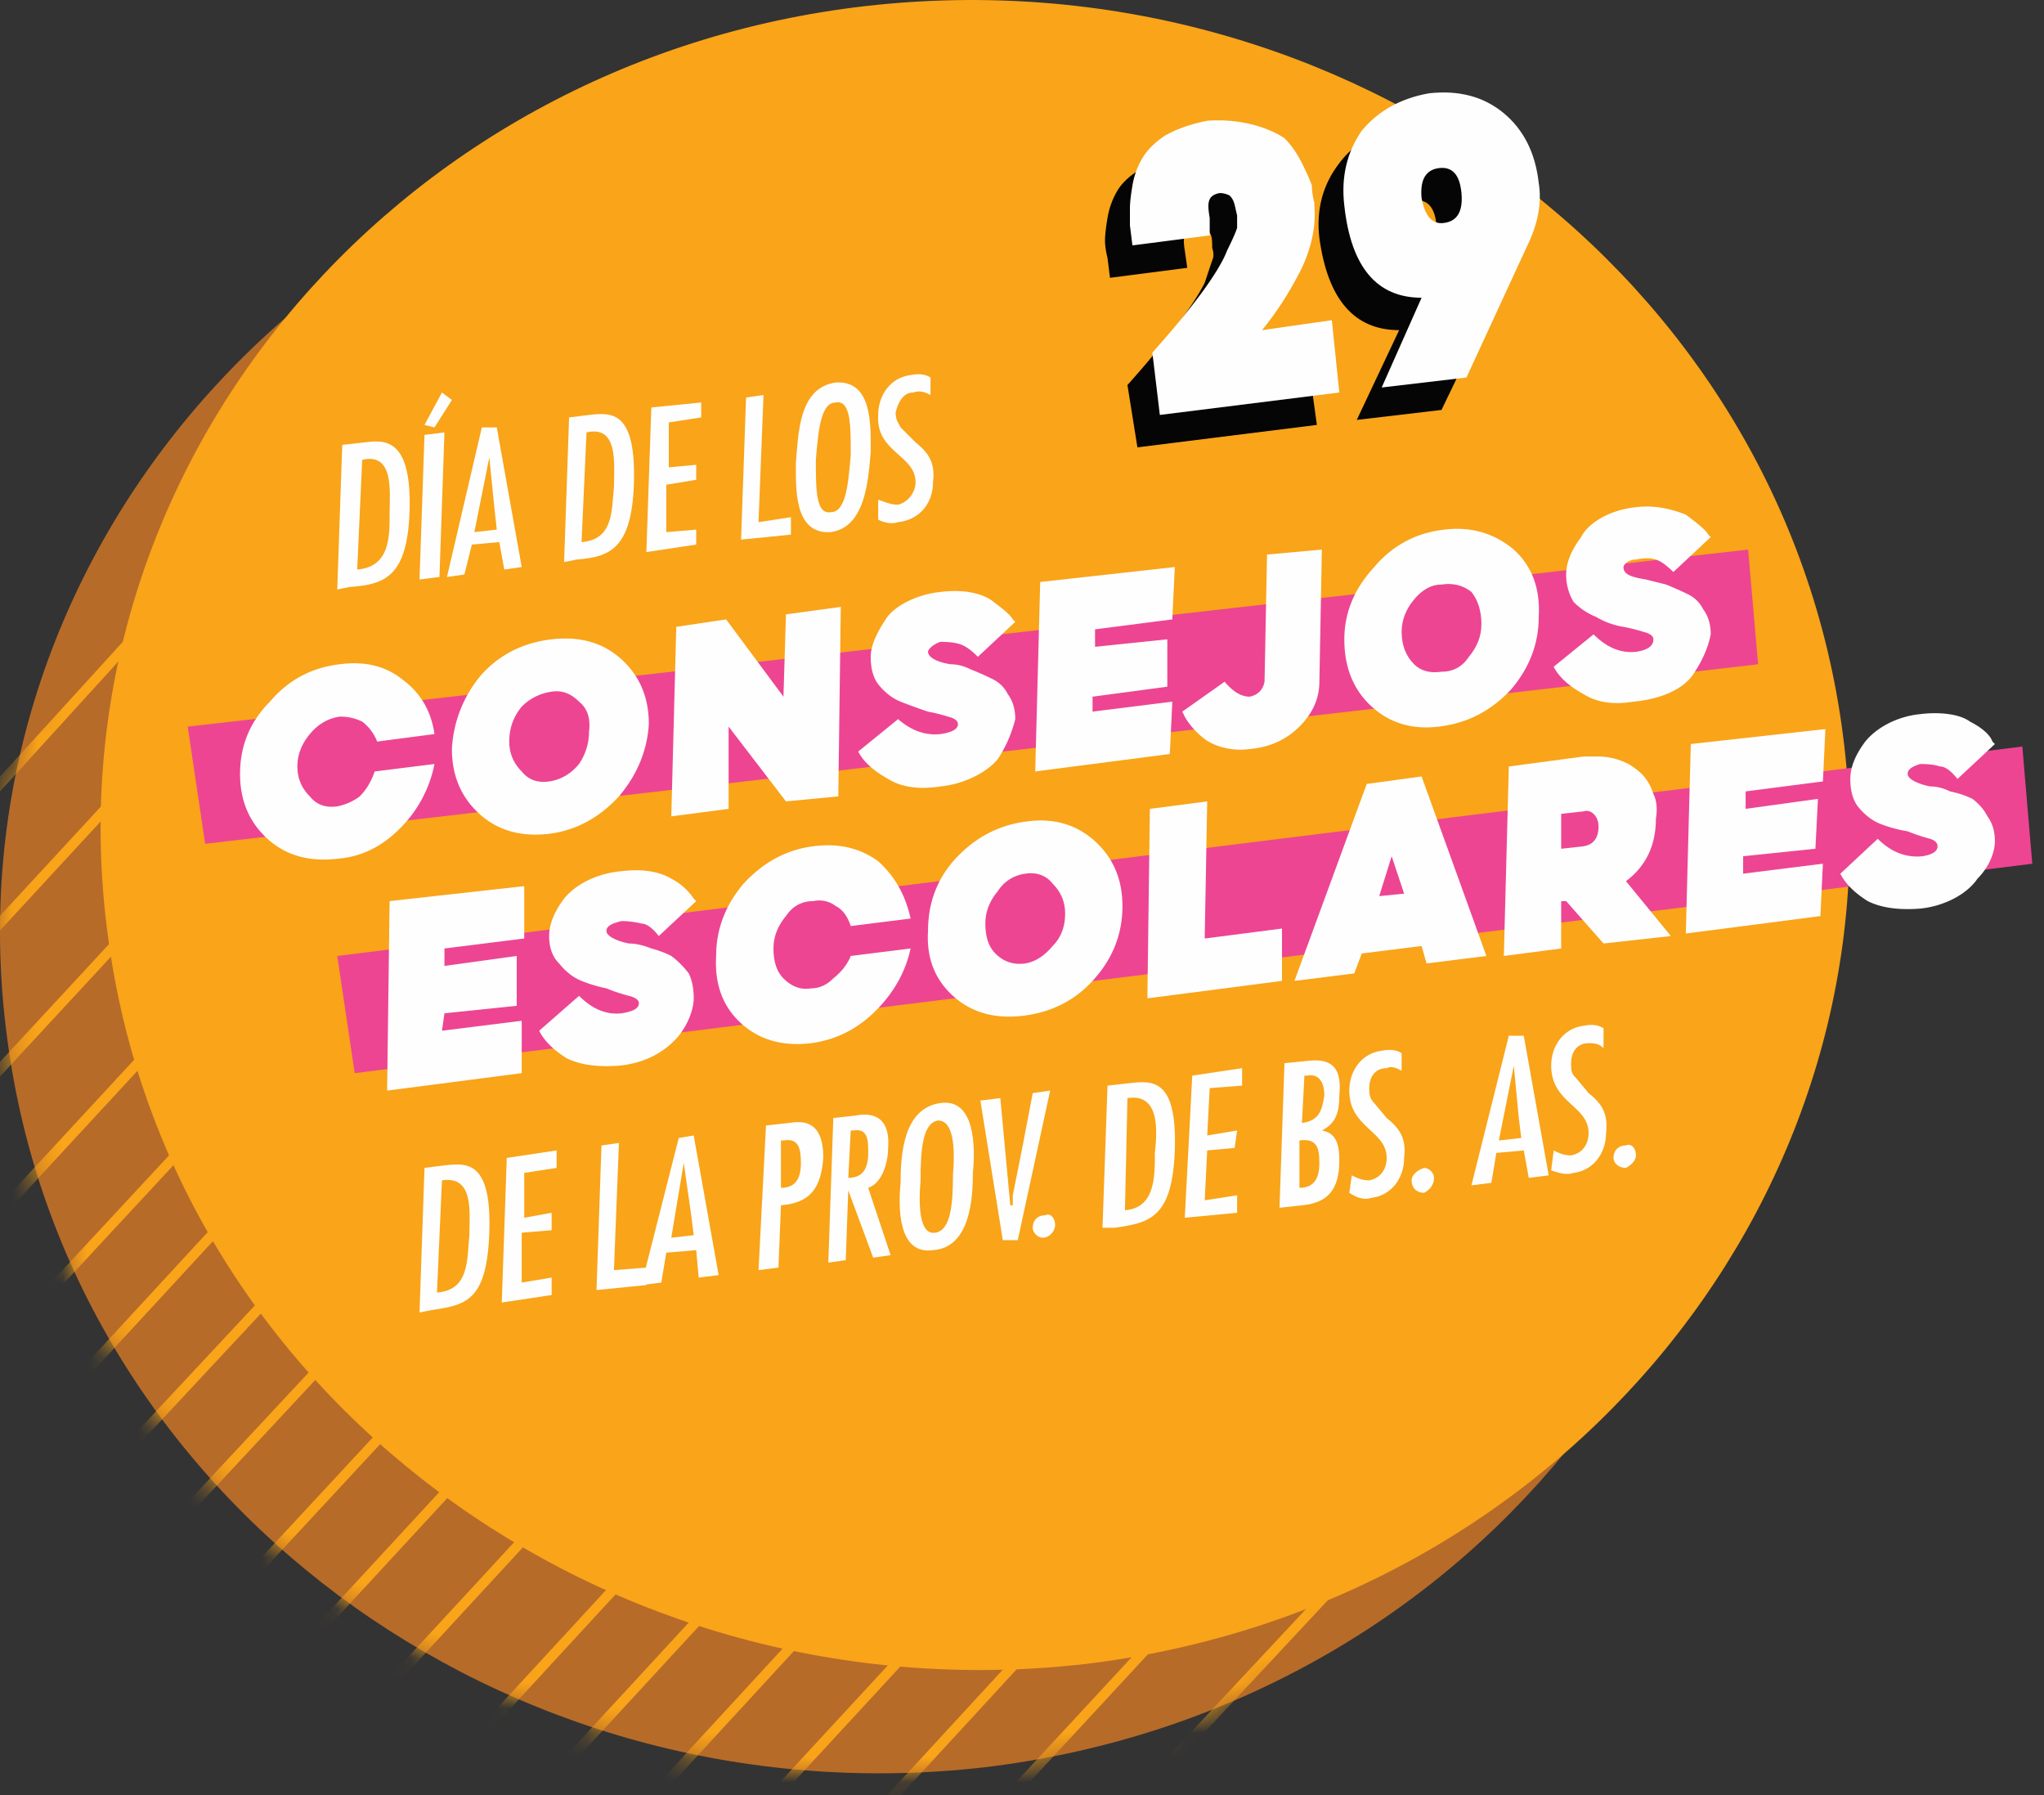 <svg xmlns="http://www.w3.org/2000/svg" width="82" height="72" fill="none" viewBox="0 0 82 72">
  <rect x="0" y="0" width="82" height="72" fill="#333333" stroke="none"/>
  <path fill="#B76B28" d="M.294 41.685c2.4 18.3 19.9 31.4 39.2 29.2 19.2-2.3 32.8-19 30.4-37.3-2.4-18.4-19.9-31.4-39.2-29.2-19.2 2.2-32.9 18.9-30.4 37.3Z"/>
  <mask id="a" width="71" height="68" x="0" y="4" maskUnits="userSpaceOnUse" style="mask-type:alpha">
    <path fill="#B76B28" d="M.294 41.685c2.4 18.3 19.9 31.4 39.2 29.2 19.2-2.3 32.8-19 30.4-37.3-2.4-18.4-19.9-31.4-39.2-29.2-19.2 2.2-32.9 18.9-30.4 37.3Z"/>
  </mask>
  <g mask="url(#a)">
    <path stroke="#F9A419" stroke-width=".4" d="m82.93-10.558-130.8 141.6m130.9-136.5-130.7 141.601M82.03 1.442l-119.9 130.1M80.23 8.343l-119.9 130M78.53 15.242l-108.4 117.7m107-110.799-108.7 117.7m107-110.8-108.4 117.699m106.9-110.8-108.4 117.1m107.3-110.1-109.9 117.701m71.4-139.1-99.2 107.499m97.6-100.499-91.2 97.699m89.4-90.8-87.8 94.201m91.5-92.901-83.5 90m66.5-108.8-99.4 107.6m94.8-108.399-98.1 107.7m101.5-99.7-91.4 98.7m90.3-91.801-87.2 94.301m90.9-92.901-85.7 92.3"/>
  </g>
  <path fill="#F9A419" d="M4.33 37.543c2.4 18.3 19.9 31.4 39.2 29.2 19.2-2.3 32.8-19 30.4-37.3-2.4-18.4-19.9-31.4-39.2-29.2-19.2 2.2-32.9 18.9-30.4 37.3Z"/>
  <path fill="#050505" d="m44.53 11.143-.1-.8c-.067-.267-.1-.5-.1-.7 0-.2.033-.5.1-.9s.2-.767.4-1.1c.2-.334.533-.634 1-.9.467-.267 1.033-.467 1.7-.6 1.4-.1 2.5.3 3 .7.333.266.567.6.7 1 .2.4.333.7.4.9.066.2.1.433.1.7v.1c.133.8-.033 1.633-.5 2.5a8.898 8.898 0 0 1-1.6 2.5l2.8-.4.4 2.9-7.2.9-.4-2.5c1.7-1.9 2.7-3.3 3.1-4.1l.3-.9c.066-.134.066-.3 0-.5 0-.4 0-.6-.3-.8-.067-.067-.2-.1-.4-.1-.4.1-.5.4-.4 1l.1.7-3.1.4Z"/>
  <path fill="#050505" fill-rule="evenodd" d="m54.43 16.842 1.7-3.6c-1.8 0-2.867-1.233-3.2-3.7-.133-1.133.133-2.133.8-3 .6-.8 1.466-1.3 2.6-1.5 1.2-.133 2.2.134 3 .8.8.667 1.3 1.6 1.5 2.8.066.8-.1 1.667-.5 2.6l-2.5 5.2-3.4.4Zm2.6-6.6c.533-.067.733-.467.6-1.2-.067-.733-.367-1.067-.9-1-.533.067-.734.467-.6 1.2.066.733.367 1.067.9 1Z" clip-rule="evenodd"/>
  <path fill="#FEFEFE" d="m45.43 9.843-.1-.8v-.7c0-.2.033-.5.1-.9s.2-.767.4-1.1c.2-.334.5-.634.9-.9.467-.267 1.033-.467 1.7-.6 1.4-.1 2.5.3 3.1.7.267.266.5.6.7 1 .2.4.333.7.4.9 0 .2.033.433.1.7v.1c.067.8-.1 1.633-.5 2.5-.467.933-1 1.766-1.6 2.5l2.8-.4.3 2.9-7.2.9-.3-2.5c1.7-1.9 2.7-3.3 3-4.1.2-.4.333-.7.4-.9v-.5c-.1-.4-.1-.6-.3-.8a.887.887 0 0 0-.4-.1c-.5.1-.5.4-.4 1v.7l-3.1.4Z"/>
  <path fill="#FEFEFE" fill-rule="evenodd" d="m55.43 15.542 1.6-3.6c-1.8 0-2.833-1.233-3.1-3.7-.133-1.133.1-2.133.7-3 .666-.8 1.566-1.3 2.7-1.5 1.2-.133 2.2.134 3 .8.8.667 1.267 1.6 1.4 2.8.133.8-.033 1.667-.5 2.6l-2.4 5.2-3.4.4Zm2.5-6.6c.533-.066.767-.466.7-1.2-.067-.733-.367-1.066-.9-1-.533.067-.767.467-.7 1.2.133.734.433 1.067.9 1Z" clip-rule="evenodd"/>
  <path fill="#ED4592" d="m70.53 26.643-62.3 7.2-.7-4.7 62.6-7.1.4 4.6Zm11 8-67.3 8.4-.7-4.7 67.6-8.4.4 4.7Z"/>
  <path fill="#FEFEFE" fill-rule="evenodd" d="M14.63 17.743c.8-.1 1.9-.2 1.8 2.8-.1 2.6-1 2.9-2.4 3l-.5.1.2-5.8.9-.1Zm-.1.7-.2 4.4c1.3-.1 1.3-1.3 1.3-2.2 0-.9.2-2.5-1.1-2.2Z" clip-rule="evenodd"/>
  <path fill="#FEFEFE" d="m17.63 23.143-.8.1.2-5.8.8-.1-.2 5.8Zm-.2-6-.4-.1.7-1.3.4.3-.7 1.1Z"/>
  <path fill="#FEFEFE" fill-rule="evenodd" d="m19.93 17.143 1 5.6-.7.1-.2-1.1-1.1.1-.3 1.2-.7.1 1.4-6h.6Zm-.1 3.2-.2-2-.6 3 .9-.1-.1-.9Zm3.8-3.7c.9-.1 1.9-.2 1.8 2.8-.1 2.6-1 2.9-2.3 3l-.5.1.2-5.8.8-.1Zm-.1.7-.2 4.4c1.3-.1 1.2-1.3 1.3-2.2 0-.9.2-2.5-1.1-2.2Z" clip-rule="evenodd"/>
  <path fill="#FEFEFE" d="M28.13 16.143v.6l-1.3.2v1.8l1.1-.1v.6l-1.2.2v1.9l1.2-.1v.6l-2 .3.2-5.8 2-.2Zm2.5-.3-.2 5.1 1.3-.2v.7l-2 .2.2-5.7.7-.1Z"/>
  <path fill="#FEFEFE" fill-rule="evenodd" d="M34.93 18.143c-.1 1.1-.2 3-1.6 3.2-1.5.1-1.4-1.8-1.4-2.8.1-1.1.1-3 1.6-3.2 1.5-.1 1.4 1.8 1.4 2.8Zm-2.2.3c0 1.2 0 2.2.6 2.1.6 0 .7-1.1.8-2.3 0-1.2 0-2.2-.6-2.1-.6 0-.7 1.1-.8 2.3Z" clip-rule="evenodd"/>
  <path fill="#FEFEFE" d="M37.33 15.843c-.2-.1-.4-.2-.7-.1-.4 0-.6.4-.7.8 0 .3.1.4.2.6l.6.6c.5.4.8.8.7 1.6 0 .8-.5 1.5-1.4 1.6-.3.1-.6 0-.8-.1v-.8c.3.1.5.2.8.2.4-.1.7-.5.7-.9 0-1.1-1.6-1.2-1.5-2.7 0-.8.5-1.5 1.3-1.6.334-.067.6-.033.8.1v.7Z"/>
  <path fill="#FEFEFE" fill-rule="evenodd" d="M17.83 46.743c.9-.1 1.9-.2 1.8 2.7-.1 2.7-.9 2.9-2.3 3.1l-.5.1.2-5.8.8-.1Zm-.1.6-.2 4.5c1.3-.1 1.2-1.3 1.3-2.3 0-.9.2-2.4-1.1-2.2Z" clip-rule="evenodd"/>
  <path fill="#FEFEFE" d="M22.33 46.143v.7l-1.3.2v1.8l1.1-.2v.7l-1.2.1v2l1.2-.2v.7l-2 .3.2-5.8 2-.3Zm2.5-.3-.2 5.1 1.3-.1v.7l-2 .2.2-5.8.7-.1Z"/>
  <path fill="#FEFEFE" fill-rule="evenodd" d="m27.83 45.543 1 5.6-.8.1-.1-1.1-1.2.1-.2 1.2-.8.1 1.5-5.9.6-.1Zm-.1 3.2-.3-2.1-.5 3 .9-.1-.1-.8Zm2.7 2.2.3-5.8.9-.1c.6-.1 1.4-.1 1.4 1.4-.1 1.2-.5 1.8-1.7 1.9l-.1 2.5-.8.1Zm.9-5.2v1.9c.6 0 .8-.4.8-1s-.1-1-.7-.9h-.1Zm2.1-.9.9-.1c.5-.1 1.4-.1 1.3 1.3 0 .5-.2 1.4-.8 1.6l.9 2.7-.7.1-1-2.7-.1 2.8-.7.1.2-5.8Zm1.4 1.4c0-.5 0-1-.6-.9h-.1l-.1 1.9c.6 0 .8-.4.8-1Zm4.2.799c0 1-.1 3-1.6 3.1-1.4.2-1.4-1.7-1.3-2.7 0-1.1.1-3 1.6-3.2 1.4-.2 1.4 1.8 1.3 2.8Zm-2.1.3c-.1 1.2 0 2.2.6 2.1.6-.1.7-1.1.7-2.3.1-1.2 0-2.2-.6-2.2-.6.1-.7 1.1-.7 2.4Z" clip-rule="evenodd"/>
  <path fill="#FEFEFE" d="m40.13 44.043.4 4.3h.1v-.4l.4-2 .4-2.1.7-.1-1.3 6h-.6l-.9-5.6.8-.1Zm1.3 5.2c0-.3.2-.5.5-.5.2-.1.4.1.4.4 0 .2-.2.5-.5.5-.2 0-.4-.2-.4-.4Z"/>
  <path fill="#FEFEFE" fill-rule="evenodd" d="M45.33 43.443c.9-.1 1.9-.2 1.8 2.7-.1 2.7-1 2.9-2.4 3.1h-.5l.2-5.7.9-.1Zm-.1.6-.1 4.5c1.2-.1 1.2-1.3 1.2-2.3.1-.9.2-2.4-1.1-2.2Z" clip-rule="evenodd"/>
  <path fill="#FEFEFE" d="M49.83 42.843v.7l-1.3.1-.1 1.9 1.2-.2-.1.7-1.1.1-.1 2 1.3-.2v.7l-2.1.2.3-5.7 2-.3Z"/>
  <path fill="#FEFEFE" fill-rule="evenodd" d="m51.33 48.443.2-5.8 1-.1c1-.1 1.3.4 1.2 1.4 0 .6-.1 1.1-.7 1.4.6.1.7.6.7 1.2 0 1.1-.4 1.7-1.5 1.8l-.9.1Zm.8-.8c.6 0 .8-.4.8-1s-.1-1-.8-.9v1.9Zm.3-4.5h-.1l-.1 1.9c.7-.1.8-.5.9-1.1 0-.5-.2-.9-.7-.8Z" clip-rule="evenodd"/>
  <path fill="#FEFEFE" d="M56.23 42.943c-.2-.1-.4-.2-.6-.1-.5 0-.7.4-.7.8 0 .2 0 .4.2.6l.5.6c.5.4.8.8.7 1.6 0 .8-.5 1.5-1.3 1.6-.3.1-.6 0-.9-.2l.1-.7c.2.1.4.2.7.2.5-.1.7-.5.7-.9 0-1.1-1.5-1.2-1.5-2.7 0-.8.5-1.5 1.3-1.6.333-.067.6-.034.8.1v.7Zm.4 4.4c0-.2.2-.4.5-.5.2 0 .4.2.4.4 0 .3-.2.5-.4.6-.3 0-.5-.2-.5-.5Z"/>
  <path fill="#FEFEFE" fill-rule="evenodd" d="m61.13 41.543 1 5.6-.8.1-.2-1.1-1.1.1-.2 1.2-.8.1 1.5-6h.6Zm-.2 3.3-.2-2.1-.6 3 .9-.1-.1-.8Z" clip-rule="evenodd"/>
  <path fill="#FEFEFE" d="M64.33 42.043c-.2-.2-.4-.2-.6-.2-.5 0-.7.4-.7.8 0 .3 0 .4.2.6l.5.6c.5.4.8.8.7 1.6 0 .8-.5 1.5-1.3 1.6-.3.1-.6 0-.9-.1l.1-.8c.2.1.4.2.7.2.5-.1.7-.5.7-.9 0-1.1-1.5-1.2-1.5-2.7 0-.8.5-1.5 1.3-1.6.333-.067.6-.034.8.1v.8Zm.4 4.4c0-.3.2-.5.5-.5.2-.1.4.1.4.4 0 .2-.2.4-.4.5-.3 0-.5-.2-.5-.4Zm-47.3-15.8a4.99 4.99 0 0 1-1.4 2.6c-.733.733-1.567 1.133-2.5 1.2-1.133.133-2.067-.133-2.8-.8-.733-.667-1.1-1.533-1.1-2.6 0-1.133.4-2.1 1.2-2.9.733-.867 1.666-1.367 2.8-1.5 1-.133 1.833.067 2.5.6.733.533 1.167 1.267 1.3 2.2l-2.3.3a1.82 1.82 0 0 0-.6-.8 1.985 1.985 0 0 0-.9-.2c-.467.067-.867.3-1.2.7-.333.4-.5.833-.5 1.3 0 .467.167.867.5 1.2.267.333.633.467 1.1.4.333-.067.633-.2.9-.4.267-.267.467-.6.6-1l2.4-.3Z"/>
  <path fill="#FEFEFE" fill-rule="evenodd" d="M22.13 25.643c1.133-.134 2.067.133 2.8.8.733.666 1.1 1.533 1.1 2.6-.067 1.066-.467 2.033-1.2 2.9-.8.866-1.733 1.366-2.8 1.5-1.133.133-2.067-.134-2.8-.8-.733-.667-1.1-1.534-1.1-2.6a4.981 4.981 0 0 1 1.2-3c.733-.8 1.667-1.267 2.8-1.4Zm-.1 5.7c.467-.067.867-.3 1.2-.7.267-.4.4-.834.4-1.3.067-.534-.067-.934-.4-1.2-.333-.334-.7-.467-1.1-.4a2.068 2.068 0 0 0-1.2.6c-.333.4-.5.866-.5 1.4 0 .466.167.866.5 1.2.267.333.633.466 1.1.4Z" clip-rule="evenodd"/>
  <path fill="#FEFEFE" d="m33.73 24.343-.1 7.6-2.1.2-2.3-3v3.3l-2.3.3.2-7.6 2-.3 2.3 3.1.1-3.3 2.2-.3Zm2.3 4.5c.533.466 1.1.666 1.7.6.467-.067.7-.2.7-.4 0-.134-.133-.234-.4-.3a6.92 6.92 0 0 0-.8-.2c-.4-.134-.767-.267-1.1-.4-.334-.134-.633-.367-.9-.7-.2-.267-.3-.634-.3-1.1 0-.4.2-.9.6-1.5.3-.5 1.2-1 2.2-1.1.8-.1 1.5 0 2 .3.4.3.8.6.9.8l.1.1-1.5 1.4c-.267-.267-.5-.434-.7-.5-.2-.067-.467-.1-.8-.1-.3.1-.5.3-.5.4 0 .2.3.4.9.5.267 0 .533.066.8.2.333.133.633.266.9.4.267.133.467.333.6.6.2.266.3.6.3 1-.1.4-.3 1-.7 1.6-.4.5-1.3 1-2.3 1.1-.867.133-1.567.033-2.1-.3-.6-.334-1-.7-1.2-1.1l1.6-1.3Zm7.9-3.6v.7l2.9-.3v1.9l-3 .4v.6l3.2-.4-.1 2.1-5.4.7.2-7.6 5.4-.6-.1 2.1-3.1.4Zm3.5 3.3 1.7-1.2c.333.4.666.6 1 .6.333-.067.533-.267.6-.6l.1-5.1 2.2-.2-.1 5.3c0 .667-.267 1.267-.8 1.8-.534.533-1.2.833-2 .9-.7.1-1.4-.1-1.8-.4-.4-.3-.7-.7-.8-.9l-.1-.2Z"/>
  <path fill="#FEFEFE" fill-rule="evenodd" d="M57.93 21.243c1.067-.133 2 .133 2.8.8.733.666 1.067 1.567 1 2.7 0 1.067-.367 2.033-1.1 2.9-.8.867-1.767 1.367-2.9 1.5-1.067.133-1.967-.133-2.7-.8-.733-.667-1.1-1.567-1.1-2.7 0-1.067.4-2.034 1.2-2.9.733-.867 1.667-1.367 2.8-1.5Zm-.1 5.7c.467 0 .833-.2 1.1-.6.333-.4.5-.834.5-1.3 0-.534-.133-.967-.4-1.3-.333-.267-.733-.367-1.2-.3-.4 0-.767.2-1.1.6-.333.4-.5.833-.5 1.3 0 .533.167.967.5 1.3.267.267.633.366 1.1.3Z" clip-rule="evenodd"/>
  <path fill="#FEFEFE" d="M63.93 25.443c.533.533 1.1.767 1.7.7.467-.067.7-.233.7-.5 0-.133-.133-.233-.4-.3a6.92 6.92 0 0 0-.8-.2 3.11 3.11 0 0 1-1.1-.4 2.663 2.663 0 0 1-.9-.6c-.2-.333-.3-.7-.3-1.1 0-.467.2-.967.6-1.5.3-.6 1.2-1.1 2.2-1.2.8-.1 1.5.1 2 .3.4.3.8.6.9.8l.1.1-1.5 1.4c-.267-.267-.5-.434-.7-.5-.2-.067-.467-.067-.8 0-.3 0-.5.2-.5.3 0 .3.3.4.9.5l.8.2c.333.133.633.267.9.4s.466.333.6.6c.2.266.3.6.3 1-.1.5-.3 1-.7 1.6-.4.6-1.3 1-2.4 1.1-.8.133-1.467.033-2-.3-.6-.333-1-.7-1.2-1.1l1.6-1.3Zm-46.1 12.6v.7l2.9-.4v2l-2.9.3-.1.7 3.2-.4v2.1l-5.4.7.1-7.6 5.4-.6v2.1l-3.2.4Zm5.4 1.9c.533.533 1.1.767 1.7.7.467-.067.7-.2.7-.4 0-.134-.133-.234-.4-.3a7.102 7.102 0 0 1-.9-.3 5.71 5.71 0 0 1-1-.3c-.333-.133-.633-.367-.9-.7-.267-.267-.4-.633-.4-1.1 0-.467.2-.967.6-1.5.4-.5 1.2-1 2.3-1.1.8-.1 1.5 0 2 .3.4.2.7.5.9.8l.1.1-1.5 1.4c-.267-.334-.5-.5-.7-.5a3.287 3.287 0 0 0-.8-.1c-.4.1-.6.2-.6.4s.4.4.9.5c.267 0 .567.066.9.2.267.066.533.167.8.3.267.2.5.433.7.7.133.267.2.6.2 1s-.2 1-.6 1.5c-.5.6-1.3 1.1-2.4 1.2-.867.066-1.567-.034-2.1-.3-.533-.334-.9-.7-1.1-1.1l1.6-1.4Zm13.3-1.9c-.2.933-.667 1.767-1.4 2.5-.733.733-1.6 1.167-2.6 1.3-1.133.133-2.067-.133-2.8-.8-.733-.667-1.067-1.567-1-2.7 0-1.067.366-2.034 1.1-2.9.8-.867 1.733-1.367 2.8-1.5 1-.133 1.867.067 2.6.6.667.6 1.1 1.367 1.3 2.3l-2.4.3c-.133-.4-.333-.667-.6-.8a1.082 1.082 0 0 0-.9-.2c-.467 0-.833.2-1.1.6-.333.4-.5.833-.5 1.3 0 .533.133.933.4 1.2.333.333.7.467 1.1.4.333 0 .633-.133.9-.4.333-.267.567-.567.7-.9l2.4-.3Z"/>
  <path fill="#FEFEFE" fill-rule="evenodd" d="M41.23 32.943c1.067-.134 1.967.133 2.7.8.733.666 1.1 1.533 1.1 2.6 0 1.133-.4 2.133-1.2 3-.733.8-1.667 1.266-2.8 1.4-1.133.133-2.067-.134-2.8-.8-.733-.667-1.067-1.534-1-2.6 0-1.134.367-2.1 1.1-2.9.8-.867 1.767-1.367 2.9-1.5Zm-.1 5.7c.4-.067.767-.3 1.1-.7.333-.334.5-.767.5-1.3 0-.467-.167-.867-.5-1.2-.267-.334-.633-.467-1.1-.4a1.53 1.53 0 0 0-1.1.7c-.333.4-.5.833-.5 1.3 0 .533.133.933.4 1.2.333.333.733.466 1.2.4Z" clip-rule="evenodd"/>
  <path fill="#FEFEFE" d="m48.43 32.143-.1 5.5 3.1-.4v2.1l-5.4.7.1-7.6 2.3-.3Z"/>
  <path fill="#FEFEFE" fill-rule="evenodd" d="m57.03 31.143 2.6 7.2-2.4.3-.2-.7-2.4.3-.3.8-2.4.3 2.9-7.9 2.2-.3Zm-1.7 4.8 1-.1-.5-1.5-.5 1.6Zm11.7 1.6-2.7.3-1.5-1.7h-.2v1.9l-2.3.3.2-7.6 3-.4h.6c.4 0 .8.1 1.2.3.5.3.8.6 1 1.2.133.266.167.6.1 1 0 1.066-.4 1.9-1.2 2.5l1.8 2.2Zm-4.4-4.9v1.4l.9-.1c.4-.067.6-.334.6-.8 0-.4-.3-.7-.6-.6l-.9.1Z" clip-rule="evenodd"/>
  <path fill="#FEFEFE" d="M70.03 31.743v.7l2.9-.4-.1 2-2.9.3v.7l3.2-.4-.1 2.1-5.4.7.2-7.6 5.4-.6-.1 2.1-3.1.4Zm5.3 1.9c.533.533 1.133.767 1.8.7.4-.067.6-.2.6-.4 0-.133-.1-.233-.3-.3a7.108 7.108 0 0 1-.9-.3 5.31 5.31 0 0 1-1.1-.3c-.333-.133-.633-.367-.9-.7-.2-.267-.3-.634-.3-1.1 0-.467.2-.967.6-1.5.4-.5 1.2-1 2.2-1.1.8-.1 1.6 0 2 .3.4.2.8.5.9.8l.1.1-1.5 1.4c-.267-.333-.5-.5-.7-.5-.2-.067-.467-.1-.8-.1-.3.1-.5.2-.5.4s.4.4.9.5c.267 0 .533.067.8.2.333.067.633.167.9.3.267.2.467.433.6.7.2.267.3.6.3 1s-.2 1-.7 1.5c-.4.6-1.3 1.1-2.3 1.2-.867.067-1.567-.033-2.1-.3-.533-.333-.9-.7-1.1-1.1l1.5-1.4Z"/>
</svg>
